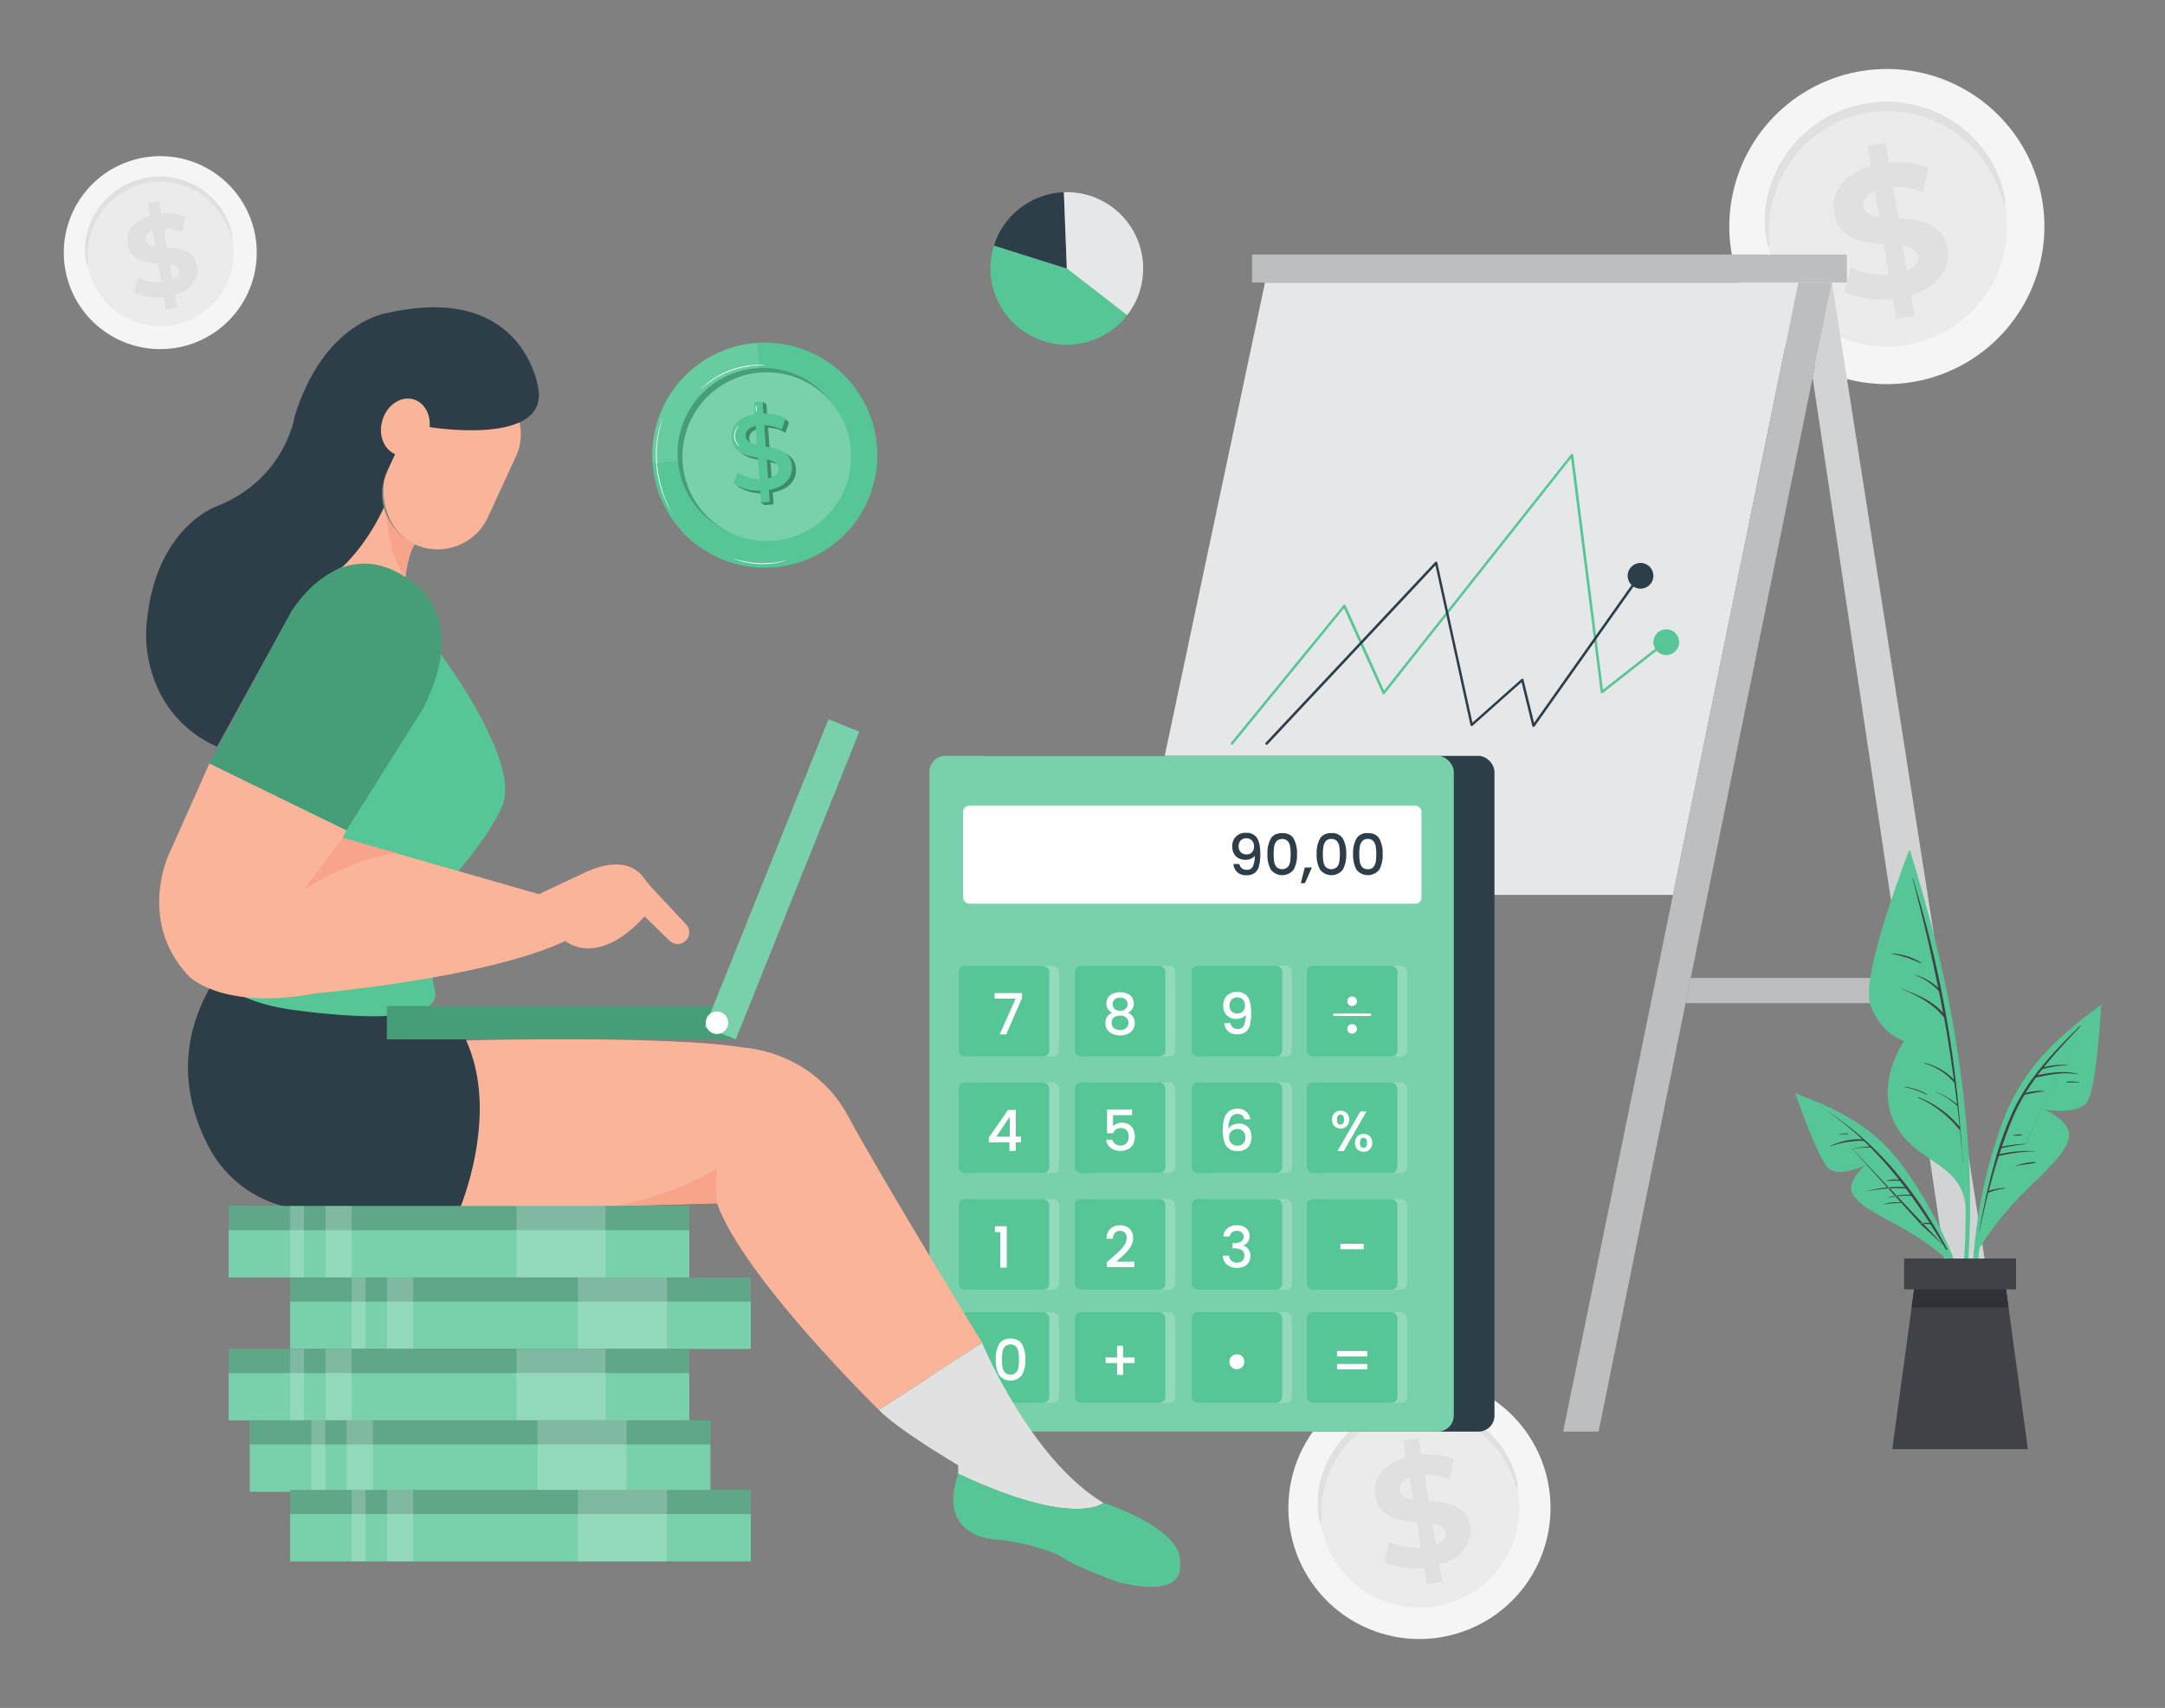 <?xml version="1.0" encoding="UTF-8"?>
<svg xmlns="http://www.w3.org/2000/svg" width="865.76" height="682.89" viewBox="0 0 865.76 682.89">
  <rect x="0" y="0" width="865.76" height="682.89" fill="#808080" stroke="none"/>
  <path d="M350.73,178.81a45,45,0,1,1-48-41.71A45,45,0,0,1,350.73,178.81Z" fill="#56C696"></path>
  <g opacity="0.1">
    <path d="M302.72,137.1a45,45,0,0,0-41.7,48s31.61-.79,38.3-14S302.72,137.1,302.72,137.1Z" fill="#fff"></path>
  </g>
  <path d="M339.21,178.91a34.17,34.17,0,1,1-36.49-31.71,34.17,34.17,0,0,1,36.49,31.71Z" fill="#56C696"></path>
  <g opacity="0.2">
    <path d="M339.21,178.91a34.17,34.17,0,1,1-36.49-31.71,34.17,34.17,0,0,1,36.49,31.71Z"></path>
  </g>
  <path d="M340.27,180.26a33.72,33.72,0,1,1-36-31.32,33.72,33.72,0,0,1,36,31.32Z" fill="#56C696"></path>
  <g opacity="0.2">
    <path d="M340.27,180.26a33.72,33.72,0,1,1-36-31.32,33.72,33.72,0,0,1,36,31.32Z" fill="#fff"></path>
  </g>
  <path d="M307.76,179.61l-.59-8.6h0a17.53,17.53,0,0,1,4.65.87,13.29,13.29,0,0,1,2.23,1.2l.1-.27,1.11-3.2.26-.73-1.65-1.51-.71.39a15.87,15.87,0,0,0-6.36-1.36l-.33-4.74L305,160.57l0,1.2-2,.07.33,4.83c-6.6,1.11-9.49,5.12-9.19,9.46.41,5.91,5.61,7.11,10.42,7.93l.59,8.53a16.29,16.29,0,0,1-8.75-2.66l-1.62,4.5a18.63,18.63,0,0,0,10.74,2.76l.25,3.58-1.66.15,1.74,1,3.5-.26-.34-4.77c6.65-1.15,9.58-5.14,9.28-9.48C317.85,181.57,312.58,180.43,307.76,179.61ZM304.2,179c-2.52-.55-4.41-1.32-4.56-3.41s1.05-3.5,4-4.18Zm4.45,13.35-.53-7.53c2.61.54,4.57,1.32,4.72,3.48.12,1.83-1.1,3.37-4.19,4.05Z" fill="#56C696"></path>
  <g opacity="0.3">
    <path d="M307.76,179.61l-.59-8.6h0a17.53,17.53,0,0,1,4.65.87,13.29,13.29,0,0,1,2.23,1.2l.1-.27,1.11-3.2.26-.73-1.65-1.51-.71.39a15.87,15.87,0,0,0-6.36-1.36l-.33-4.74L305,160.57l0,1.2-2,.07.33,4.83c-6.6,1.11-9.49,5.12-9.19,9.46.41,5.91,5.61,7.11,10.42,7.93l.59,8.53a16.29,16.29,0,0,1-8.75-2.66l-1.62,4.5a18.63,18.63,0,0,0,10.74,2.76l.25,3.58-1.66.15,1.74,1,3.5-.26-.34-4.77c6.65-1.15,9.58-5.14,9.28-9.48C317.85,181.57,312.58,180.43,307.76,179.61ZM304.2,179c-2.52-.55-4.41-1.32-4.56-3.41s1.05-3.5,4-4.18Zm4.45,13.35-.53-7.53c2.61.54,4.57,1.32,4.72,3.48.12,1.83-1.1,3.37-4.19,4.05Z"></path>
  </g>
  <path d="M307.46,195.9l.33,4.78-3.5.24L304,196.2a18.94,18.94,0,0,1-10.7-2.81l1.62-4.5a16.52,16.52,0,0,0,8.76,2.65L303,183c-4.81-.81-10-2-10.41-7.91-.32-4.43,2.58-8.37,9.19-9.48l-.34-4.83,3.5-.24.33,4.74a18.47,18.47,0,0,1,8.84,2l-1.45,4.49a17.71,17.71,0,0,0-7.07-1.82l.62,8.61c4.81.82,10.08,2,10.49,7.88C317,190.78,314.1,194.74,307.46,195.9Zm-4.78-18-.53-7.59c-2.94.68-4.17,2.3-4,4.18s2.05,2.86,4.57,3.41Zm8.62,9.3c-.14-2.09-2.08-2.89-4.69-3.48l.53,7.55c3.07-.69,4.29-2.24,4.16-4.07Z" fill="#56C696"></path>
  <path d="M269.15,205.68a3,3,0,0,1-.24-.33l-.61-1c-.26-.42-.58-1-.91-1.59s-.73-1.36-1.09-2.19c-.17-.42-.37-.84-.57-1.3s-.36-.93-.56-1.46c-.4-1-.72-2.08-1.07-3.22a44.28,44.28,0,0,1-1.7-15.4,33.7,33.7,0,0,1,.36-3.38,14.64,14.64,0,0,1,.23-1.49c.1-.44.18-1,.29-1.4.14-.88.4-1.67.57-2.36a16.47,16.47,0,0,1,.54-1.76c.18-.48.28-.81.38-1.1a1.22,1.22,0,0,1,.16-.37,1.44,1.44,0,0,1-.09.4c-.09.28-.2.66-.33,1.11s-.32,1.07-.47,1.76-.39,1.49-.54,2.37c-.08.45-.17.91-.26,1.39s-.13,1-.22,1.49c-.15,1-.22,2.17-.32,3.36a53.77,53.77,0,0,0,.19,7.72,51.58,51.58,0,0,0,1.5,7.58c.35,1.12.65,2.21,1,3.2.18.5.35,1,.54,1.47l.55,1.29c.34.84.72,1.55,1,2.19s.61,1.19.86,1.63l.55,1A1.22,1.22,0,0,1,269.15,205.68Z" fill="#fff"></path>
  <path d="M295.79,178.49a2.91,2.91,0,0,1-1.06-.91,5.45,5.45,0,0,1-1.19-3.16,5.39,5.39,0,0,1,1-3.23,2.74,2.74,0,0,1,1-1,7.32,7.32,0,0,0-.8,1.12,5.52,5.52,0,0,0,.21,6.13C295.4,178.12,295.83,178.44,295.79,178.49Z" fill="#fff"></path>
  <path d="M302.49,164.89a6,6,0,0,1-.2-2.86c.1,0,.21.61.27,1.39A3,3,0,0,1,302.49,164.89Z" fill="#fff"></path>
  <path d="M305.75,146.1a5.16,5.16,0,0,1-1.11,0l-1.28.05-1.7.06a9.12,9.12,0,0,0-2.05.23c-.73.19-1.47.25-2.32.39a41.7,41.7,0,0,0-5.19,1.5,39.84,39.84,0,0,0-4.91,2.29c-.72.43-1.46.81-2,1.23s-1.19.8-1.69,1.17-1,.73-1.34,1-.74.59-1,.82a4.35,4.35,0,0,1-.85.69c.24-.27.49-.53.76-.78s.57-.55,1-.87.81-.71,1.33-1.09,1.05-.81,1.67-1.21,1.31-.83,2-1.27a35.86,35.86,0,0,1,4.94-2.32,36.55,36.55,0,0,1,5.25-1.49c.84-.15,1.62-.31,2.35-.38s1.48-.15,2.07-.19,1.21,0,1.72-.06l1.28,0Z" fill="#fff"></path>
  <path d="M314.32,224.12a5.13,5.13,0,0,1-.78.27,18.53,18.53,0,0,1-2.2.53,32.71,32.71,0,0,1-7.39.62,33.42,33.42,0,0,1-7.44-1.09c-.91-.27-1.66-.49-2.16-.7a4.18,4.18,0,0,1-.76-.31,3.72,3.72,0,0,1,.8.19c.51.16,1.26.36,2.19.58a37,37,0,0,0,7.33,1,38.07,38.07,0,0,0,7.39-.51c.94-.17,1.69-.32,2.22-.43A2.76,2.76,0,0,1,314.32,224.12Z" fill="#fff"></path>
  <path d="M816.8,81a63,63,0,1,1-71.75-52.7l.11,0A62.86,62.86,0,0,1,816.79,81Z" fill="#f5f5f5"></path>
  <path d="M802,83.28a48,48,0,1,1-54.7-40.15l.12,0A47.93,47.93,0,0,1,802,83.28Z" fill="#ebebeb"></path>
  <path d="M801.74,81.79c-.28,0-.79-2-2.11-5.51A51,51,0,0,0,792,62.56a49.53,49.53,0,0,0-7.59-7.66,47.2,47.2,0,0,0-23.57-10.1,46.57,46.57,0,0,0-7.18-.37,47.69,47.69,0,0,0-7.35.75A50.69,50.69,0,0,0,739.13,47a44.58,44.58,0,0,0-6.57,3,42.3,42.3,0,0,0-5.86,3.67A44.45,44.45,0,0,0,721.65,58a47.9,47.9,0,0,0-7.57,9.73,48.5,48.5,0,0,0-6.67,25.35c0,3.68.26,5.84,0,5.9s-.94-2-1.42-5.82a44.55,44.55,0,0,1,1.23-16.34,48.54,48.54,0,0,1,12-21.25,49.33,49.33,0,0,1,11.61-8.85,48.2,48.2,0,0,1,7.07-3.18,51.77,51.77,0,0,1,7.72-2.08,54.34,54.34,0,0,1,8-.79,48.9,48.9,0,0,1,7.74.46,46.25,46.25,0,0,1,7.34,1.62,45.49,45.49,0,0,1,6.69,2.57A48.27,48.27,0,0,1,794.08,61,44.72,44.72,0,0,1,801,75.86C801.94,79.61,802,81.76,801.74,81.79Z" fill="#e0e0e0"></path>
  <path d="M764.19,118l1.36,8.24-7.35,1.22-1.34-8c-7.35.75-14.69-.37-19.29-2.87l2.56-9.61a30,30,0,0,0,15.15,2.87l-2-12.29c-8.5-.64-18.07-1.84-19.82-12.38-1.29-7.81,3.27-15.43,14.7-18.68l-1.36-8.18,7.35-1.21,1.32,8a33.85,33.85,0,0,1,15.69,2l-2.19,9.66a30.68,30.68,0,0,0-11.89-2l2.08,12.52c8.47.56,17.91,1.84,19.62,12.17C780,107.05,775.53,114.6,764.19,118ZM751.44,86.74l-1.72-10.46c-3.68,1.53-5,3.92-4.54,6.34s2.86,3.49,6.26,4ZM767,102.37c-.42-2.57-2.79-3.67-6.14-4.21l1.69,10.16c3.55-1.54,4.85-3.71,4.45-6.08Z" fill="#e0e0e0"></path>
  <path d="M102.23,95.22A38.58,38.58,0,1,1,58.29,62.87a38.58,38.58,0,0,1,43.94,32.35Z" fill="#f5f5f5"></path>
  <path d="M93.14,96.58A29.4,29.4,0,1,1,59.65,71.93,29.39,29.39,0,0,1,93.14,96.58Z" fill="#ebebeb"></path>
  <path d="M93,95.68A17.07,17.07,0,0,1,91.7,92.3,32,32,0,0,0,87,83.87a31,31,0,0,0-4.67-4.71,29.94,29.94,0,0,0-6.44-4,29.06,29.06,0,0,0-8-2.25,29.39,29.39,0,0,0-8.93.23,31.51,31.51,0,0,0-4.39,1.16,30,30,0,0,0-4,1.84,28.51,28.51,0,0,0-3.68,2.28A29.66,29.66,0,0,0,36.39,93.16,31.46,31.46,0,0,0,35,102.7a16.09,16.09,0,0,1,0,3.67,8.88,8.88,0,0,1-.86-3.58,27.57,27.57,0,0,1,.75-10,31.65,31.65,0,0,1,2.59-6.52,30.82,30.82,0,0,1,8.07-9.45,29.53,29.53,0,0,1,3.86-2.49,27.26,27.26,0,0,1,4.33-2,33.81,33.81,0,0,1,4.74-1.27,31.87,31.87,0,0,1,4.87-.47,29.17,29.17,0,0,1,4.76.27,29.86,29.86,0,0,1,4.48,1,29.14,29.14,0,0,1,4.1,1.58A29.49,29.49,0,0,1,88.18,83a27.44,27.44,0,0,1,4.26,9.19A8.64,8.64,0,0,1,93,95.68Z" fill="#e0e0e0"></path>
  <path d="M69.93,117.83l.85,5.07-4.52.76-.83-4.93A21.6,21.6,0,0,1,53.6,116.9L55.16,111a18.35,18.35,0,0,0,9.3,1.84l-1.25-7.53c-5.22-.39-11-1.14-12.16-7.61-.79-4.77,2-9.46,9-11.46l-.83-5,4.52-.75.81,4.92a20.81,20.81,0,0,1,9.63,1.25l-1.33,5.94a18.59,18.59,0,0,0-7.34-1.22L66.77,99c5.22.35,11,1.1,12,7.48C79.65,111.18,76.88,115.79,69.93,117.83ZM62.11,98.62,61,92.21c-2.29.93-3,2.4-2.77,3.89s1.74,2.22,3.84,2.52Zm9.57,9.61C71.42,106.65,70,106,68,105.64l1,6.24c2.1-.88,2.89-2.2,2.61-3.65Z" fill="#e0e0e0"></path>
  <path d="M619.43,595a52.41,52.41,0,1,1-59.73-43.89h.1A52.37,52.37,0,0,1,619.43,595Z" fill="#f5f5f5"></path>
  <path d="M607.1,596.82a39.93,39.93,0,1,1-45.51-33.44h.07A39.91,39.91,0,0,1,607.1,596.82Z" fill="#ebebeb"></path>
  <path d="M606.9,595.57a23,23,0,0,1-1.83-4.59,42.79,42.79,0,0,0-6.31-11.32,39.9,39.9,0,0,0-15.06-11.74,36.68,36.68,0,0,0-5.22-1.83,38.5,38.5,0,0,0-11.64-1.49,40.43,40.43,0,0,0-6.12.62,39,39,0,0,0-20.54,10.71,39.73,39.73,0,0,0-9.92,16.32,42.41,42.41,0,0,0-1.93,12.85,22.57,22.57,0,0,1,0,4.93,12,12,0,0,1-1.15-4.85,36.9,36.9,0,0,1,1-13.6,39.72,39.72,0,0,1,10-17.69,40.91,40.91,0,0,1,9.66-7.34,38.54,38.54,0,0,1,5.9-2.65,40.16,40.16,0,0,1,31.08,1.49,40.25,40.25,0,0,1,9.18,6,41.26,41.26,0,0,1,6.42,7,37,37,0,0,1,5.84,12.3A12,12,0,0,1,606.9,595.57Z" fill="#e0e0e0"></path>
  <path d="M575.62,625.59l1.14,6.87-6.14,1-1.1-6.67a29.62,29.62,0,0,1-16.08-2.39l2.14-8a25.19,25.19,0,0,0,12.62,2.39l-1.69-10.25C559.42,608,551.44,607,550,598.25c-1.06-6.5,2.72-12.86,12.24-15.56l-1.12-6.7,6.13-1,1.1,6.68a28.12,28.12,0,0,1,13.07,1.68l-1.84,8a25.73,25.73,0,0,0-9.9-1.63l1.72,10.41c7.06.48,14.92,1.51,16.35,10.14C588.79,616.6,585,622.89,575.62,625.59ZM565,599.52l-1.43-8.71c-3.13,1.29-4.12,3.27-3.79,5.29s2.39,3.07,5.22,3.48Zm13,13.08c-.35-2.15-2.32-3-5.11-3.49l1.4,8.45C577.23,616.4,578.32,614.57,578,612.6Z" fill="#e0e0e0"></path>
  <polygon points="719.13 112.97 669.01 357.8 453.98 357.8 505.86 112.97 719.13 112.97" fill="#e6e7e8"></polygon>
  <rect x="387.97" y="302.22" width="209.67" height="270.18" rx="6.43" transform="translate(985.6 874.62) rotate(-180)" fill="#2D3E48"></rect>
  <rect x="371.67" y="302.22" width="209.67" height="270.18" rx="6.43" transform="translate(953.01 874.62) rotate(-180)" fill="#56C696"></rect>
  <g opacity="0.2">
    <rect x="371.67" y="302.22" width="209.67" height="270.18" rx="6.43" transform="translate(953.01 874.62) rotate(-180)" fill="#fff"></rect>
  </g>
  <rect x="385.14" y="322.13" width="183.29" height="39.19" rx="2.41" transform="translate(953.58 683.45) rotate(-180)" fill="#fff"></rect>
  <g opacity="0.2">
    <rect x="480.37" y="386.18" width="36.24" height="36.24" rx="2.41" transform="translate(996.97 808.59) rotate(-180)" fill="#fff"></rect>
  </g>
  <rect x="476.5" y="386.18" width="36.24" height="36.24" rx="2.41" transform="translate(989.24 808.59) rotate(-180)" fill="#56C696"></rect>
  <path d="M496.62,347.19a3.13,3.13,0,0,0,2,.59,2.53,2.53,0,0,0,2.36-1.27,9.09,9.09,0,0,0,.75-4.34,3.42,3.42,0,0,1-1.53,1.19,5.42,5.42,0,0,1-2.15.42,5.93,5.93,0,0,1-2.68-.6,4.55,4.55,0,0,1-1.9-1.79,5.71,5.71,0,0,1-.69-2.9,5.11,5.11,0,0,1,5.5-5.48,4.82,4.82,0,0,1,4.4,2.06q1.31,2.06,1.3,6.31a19.16,19.16,0,0,1-.49,4.79,5.06,5.06,0,0,1-1.69,2.82,5.29,5.29,0,0,1-3.34.95,5.18,5.18,0,0,1-3.75-1.27,4.82,4.82,0,0,1-1.47-3.2h2.38A2.79,2.79,0,0,0,496.62,347.19Zm4.05-6.44a3.18,3.18,0,0,0,.79-2.26,3.4,3.4,0,0,0-.83-2.44,3,3,0,0,0-2.26-.88,2.91,2.91,0,0,0-2.26.9,3.71,3.71,0,0,0,0,4.64,3.17,3.17,0,0,0,2.45.89A2.74,2.74,0,0,0,500.67,340.75Z" fill="#2D3E48"></path>
  <path d="M508.17,335.32c.89-1.48,2.41-2.22,4.58-2.22s3.69.74,4.58,2.22a12,12,0,0,1,1.33,6.15,12.14,12.14,0,0,1-1.33,6.21,5.8,5.8,0,0,1-9.16,0,12.24,12.24,0,0,1-1.33-6.21A12.05,12.05,0,0,1,508.17,335.32Zm7.71,3a4.2,4.2,0,0,0-1-2.08,3.32,3.32,0,0,0-4.32,0,4.27,4.27,0,0,0-1,2.08,17.2,17.2,0,0,0-.24,3.12,18,18,0,0,0,.23,3.2,4,4,0,0,0,1,2.09,3.34,3.34,0,0,0,4.34,0,4,4,0,0,0,1-2.09,19.16,19.16,0,0,0,.22-3.2A17.3,17.3,0,0,0,515.88,338.35Z" fill="#2D3E48"></path>
  <path d="M524.59,346.85l-2.75,6.27h-1.68l1.61-6.27Z" fill="#2D3E48"></path>
  <path d="M527.85,335.32c.89-1.48,2.41-2.22,4.58-2.22a4.91,4.91,0,0,1,4.58,2.22,12.05,12.05,0,0,1,1.33,6.15,12.24,12.24,0,0,1-1.33,6.21,5.8,5.8,0,0,1-9.16,0,12.14,12.14,0,0,1-1.33-6.21A12,12,0,0,1,527.85,335.32Zm7.7,3a4.27,4.27,0,0,0-1-2.08,2.8,2.8,0,0,0-2.16-.8,2.77,2.77,0,0,0-2.16.8,4.28,4.28,0,0,0-1,2.08,18.27,18.27,0,0,0-.23,3.12,19.16,19.16,0,0,0,.22,3.2,4,4,0,0,0,1,2.09,3.34,3.34,0,0,0,4.34,0,4,4,0,0,0,1-2.09,18,18,0,0,0,.23-3.2A17.2,17.2,0,0,0,535.55,338.35Z" fill="#2D3E48"></path>
  <path d="M542.41,335.32A4.91,4.91,0,0,1,547,333.1c2.17,0,3.69.74,4.58,2.22a12,12,0,0,1,1.33,6.15,12.14,12.14,0,0,1-1.33,6.21,5.8,5.8,0,0,1-9.16,0,12.24,12.24,0,0,1-1.33-6.21A12.05,12.05,0,0,1,542.41,335.32Zm7.71,3a4.2,4.2,0,0,0-1-2.08,2.77,2.77,0,0,0-2.16-.8,2.8,2.8,0,0,0-2.16.8,4.27,4.27,0,0,0-1,2.08,17.2,17.2,0,0,0-.24,3.12,19,19,0,0,0,.23,3.2,4,4,0,0,0,1,2.09,2.84,2.84,0,0,0,2.17.8,2.81,2.81,0,0,0,2.17-.8,4,4,0,0,0,1-2.09,19,19,0,0,0,.23-3.2A17.2,17.2,0,0,0,550.12,338.35Z" fill="#2D3E48"></path>
  <g opacity="0.2">
    <rect x="526.44" y="386.18" width="36.24" height="36.24" rx="2.41" transform="translate(1089.12 808.59) rotate(-180)" fill="#fff"></rect>
  </g>
  <rect x="522.58" y="386.18" width="36.24" height="36.24" rx="2.41" transform="translate(1081.39 808.59) rotate(-180)" fill="#56C696"></rect>
  <g opacity="0.2">
    <rect x="433.66" y="386.18" width="36.24" height="36.24" rx="2.41" transform="translate(903.56 808.59) rotate(-180)" fill="#fff"></rect>
  </g>
  <rect x="429.8" y="386.18" width="36.24" height="36.24" rx="2.41" transform="translate(895.83 808.59) rotate(-180)" fill="#56C696"></rect>
  <path d="M493,410.81a3.16,3.16,0,0,0,2,.59,2.54,2.54,0,0,0,2.36-1.27,9.09,9.09,0,0,0,.75-4.34,3.41,3.41,0,0,1-1.54,1.2,5.38,5.38,0,0,1-2.14.42,5.78,5.78,0,0,1-2.68-.61,4.43,4.43,0,0,1-1.9-1.79,5.71,5.71,0,0,1-.69-2.9,5.49,5.49,0,0,1,1.46-4,5.41,5.41,0,0,1,4-1.48,4.8,4.8,0,0,1,4.4,2.05c.87,1.37,1.31,3.48,1.31,6.31a19.16,19.16,0,0,1-.49,4.79,5.18,5.18,0,0,1-1.69,2.82,5.25,5.25,0,0,1-3.34.95,5.18,5.18,0,0,1-3.75-1.27,4.85,4.85,0,0,1-1.48-3.2H492A2.83,2.83,0,0,0,493,410.81Zm4.06-6.44a3.22,3.22,0,0,0,.78-2.26,3.41,3.41,0,0,0-.82-2.44,3,3,0,0,0-2.27-.88,2.94,2.94,0,0,0-2.26.9,3.34,3.34,0,0,0-.83,2.35,3.29,3.29,0,0,0,.81,2.29,3.11,3.11,0,0,0,2.44.89A2.77,2.77,0,0,0,497,404.37Z" fill="#fff"></path>
  <g opacity="0.2">
    <rect x="387.21" y="386.18" width="36.24" height="36.24" rx="2.41" transform="translate(810.66 808.59) rotate(-180)" fill="#fff"></rect>
  </g>
  <rect x="383.34" y="386.18" width="36.24" height="36.24" rx="2.41" transform="translate(802.92 808.59) rotate(-180)" fill="#56C696"></rect>
  <g opacity="0.2">
    <rect x="480.37" y="432.8" width="36.24" height="36.24" rx="2.41" transform="translate(996.97 901.84) rotate(-180)" fill="#fff"></rect>
  </g>
  <rect x="476.5" y="432.8" width="36.24" height="36.24" rx="2.41" transform="translate(989.24 901.84) rotate(-180)" fill="#56C696"></rect>
  <g opacity="0.2">
    <rect x="526.44" y="432.8" width="36.24" height="36.24" rx="2.41" transform="translate(1089.12 901.84) rotate(-180)" fill="#fff"></rect>
  </g>
  <rect x="522.58" y="432.8" width="36.24" height="36.24" rx="2.41" transform="translate(1081.39 901.84) rotate(-180)" fill="#56C696"></rect>
  <g opacity="0.2">
    <rect x="433.66" y="432.8" width="36.24" height="36.24" rx="2.41" transform="translate(903.56 901.84) rotate(-180)" fill="#fff"></rect>
  </g>
  <rect x="429.8" y="432.8" width="36.24" height="36.24" rx="2.41" transform="translate(895.83 901.84) rotate(-180)" fill="#56C696"></rect>
  <path d="M496.69,445.92a2.88,2.88,0,0,0-1.84-.52,3,3,0,0,0-2.68,1.37,9,9,0,0,0-.93,4.56,3.94,3.94,0,0,1,1.72-1.55,5.67,5.67,0,0,1,2.46-.54,5.34,5.34,0,0,1,2.65.65,4.49,4.49,0,0,1,1.79,1.87,6.82,6.82,0,0,1,0,5.77,4.57,4.57,0,0,1-1.85,2,5.73,5.73,0,0,1-2.95.71,5.82,5.82,0,0,1-3.67-1,5.45,5.45,0,0,1-1.87-2.92,17.8,17.8,0,0,1-.53-4.7q0-8.32,5.86-8.32a5,5,0,0,1,3.58,1.23,4.91,4.91,0,0,1,1.54,3H497.6A2.75,2.75,0,0,0,496.69,445.92Zm-4.19,6.33a3,3,0,0,0-1,2.4,3.39,3.39,0,0,0,.9,2.48,3.32,3.32,0,0,0,2.51.93,2.94,2.94,0,0,0,2.26-.89,3.33,3.33,0,0,0,.83-2.36,3.6,3.6,0,0,0-.81-2.47,3,3,0,0,0-2.37-.92A3.48,3.48,0,0,0,492.5,452.25Z" fill="#fff"></path>
  <g opacity="0.2">
    <rect x="387.21" y="432.8" width="36.24" height="36.24" rx="2.41" transform="translate(810.66 901.84) rotate(-180)" fill="#fff"></rect>
  </g>
  <rect x="383.34" y="432.8" width="36.24" height="36.24" rx="2.41" transform="translate(802.92 901.84) rotate(-180)" fill="#56C696"></rect>
  <path d="M533.6,445.05a3.73,3.73,0,0,1,5,0,4,4,0,0,1,0,5.21,3.7,3.7,0,0,1-5,0,4,4,0,0,1,0-5.21Zm1,2.6c0,1.33.48,2,1.43,2a1.24,1.24,0,0,0,1.06-.49,2.48,2.48,0,0,0,.38-1.51q0-2-1.44-2C535.13,445.67,534.65,446.33,534.65,447.65Zm11.84-3.25-9.07,15.81h-2.54L544,444.4Zm-3.65,9.94a3.74,3.74,0,0,1,5,0,4,4,0,0,1,0,5.21,3.68,3.68,0,0,1-5,0,4,4,0,0,1,0-5.21Zm1,2.6c0,1.32.47,2,1.43,2s1.43-.66,1.43-2-.48-2-1.43-2S543.88,455.62,543.88,456.94Z" fill="#fff"></path>
  <g opacity="0.2">
    <rect x="480.37" y="479.43" width="36.24" height="36.24" rx="2.41" transform="translate(996.97 995.1) rotate(-180)" fill="#fff"></rect>
  </g>
  <rect x="476.5" y="479.43" width="36.24" height="36.24" rx="2.41" transform="translate(989.24 995.1) rotate(-180)" fill="#56C696"></rect>
  <g opacity="0.2">
    <rect x="526.44" y="479.43" width="36.24" height="36.24" rx="2.41" transform="translate(1089.12 995.1) rotate(-180)" fill="#fff"></rect>
  </g>
  <rect x="522.58" y="479.43" width="36.24" height="36.24" rx="2.41" transform="translate(1081.39 995.1) rotate(-180)" fill="#56C696"></rect>
  <g opacity="0.2">
    <rect x="433.66" y="479.43" width="36.24" height="36.24" rx="2.41" transform="translate(903.56 995.1) rotate(-180)" fill="#fff"></rect>
  </g>
  <rect x="429.8" y="479.43" width="36.24" height="36.24" rx="2.41" transform="translate(895.83 995.1) rotate(-180)" fill="#56C696"></rect>
  <path d="M490.82,491.07a6,6,0,0,1,3.8-1.18,6.16,6.16,0,0,1,2.75.57,4.07,4.07,0,0,1,1.75,1.54,4.25,4.25,0,0,1,.59,2.21,3.91,3.91,0,0,1-.75,2.41,3.72,3.72,0,0,1-1.79,1.34v.09a3.81,3.81,0,0,1,2.09,1.49,4.73,4.73,0,0,1,.75,2.76,4.59,4.59,0,0,1-.62,2.38,4.13,4.13,0,0,1-1.82,1.65,6.38,6.38,0,0,1-2.88.6,6.24,6.24,0,0,1-4-1.26,4.67,4.67,0,0,1-1.7-3.62h2.5a2.78,2.78,0,0,0,.94,2,3.23,3.23,0,0,0,2.27.76,2.85,2.85,0,0,0,2.13-.76,2.66,2.66,0,0,0,.75-2,2.49,2.49,0,0,0-1-2.26,5.66,5.66,0,0,0-3.1-.67h-.59V497h.61a5.55,5.55,0,0,0,2.81-.61,2.05,2.05,0,0,0,1-1.87,2.24,2.24,0,0,0-.71-1.73,2.82,2.82,0,0,0-2-.65,2.78,2.78,0,0,0-2,.65,2.59,2.59,0,0,0-.84,1.6h-2.52A4.34,4.34,0,0,1,490.82,491.07Z" fill="#fff"></path>
  <g opacity="0.2">
    <rect x="387.21" y="479.43" width="36.24" height="36.24" rx="2.41" transform="translate(810.66 995.1) rotate(-180)" fill="#fff"></rect>
  </g>
  <rect x="383.34" y="479.43" width="36.24" height="36.24" rx="2.41" transform="translate(802.92 995.1) rotate(-180)" fill="#56C696"></rect>
  <path d="M545.36,497.3v2.18H536V497.3Z" fill="#fff"></path>
  <g opacity="0.2">
    <rect x="480.37" y="524.65" width="36.24" height="36.24" rx="2.41" transform="translate(996.97 1085.54) rotate(-180)" fill="#fff"></rect>
  </g>
  <rect x="476.5" y="524.65" width="36.24" height="36.24" rx="2.41" transform="translate(989.24 1085.54) rotate(-180)" fill="#56C696"></rect>
  <path d="M494.64,547.45a2.93,2.93,0,0,1-2.14-.85,2.86,2.86,0,0,1-.86-2.1,2.94,2.94,0,0,1,3-3,2.94,2.94,0,0,1,2.95,3,2.93,2.93,0,0,1-.39,1.49,3,3,0,0,1-1.07,1.06A2.82,2.82,0,0,1,494.64,547.45Z" fill="#fff"></path>
  <g opacity="0.2">
    <rect x="526.44" y="524.65" width="36.24" height="36.24" rx="2.41" transform="translate(1089.12 1085.54) rotate(-180)" fill="#fff"></rect>
  </g>
  <rect x="522.58" y="524.65" width="36.24" height="36.24" rx="2.41" transform="translate(1081.39 1085.54) rotate(-180)" fill="#56C696"></rect>
  <g opacity="0.2">
    <rect x="433.66" y="524.65" width="36.24" height="36.24" rx="2.41" transform="translate(903.56 1085.54) rotate(-180)" fill="#fff"></rect>
  </g>
  <rect x="429.8" y="524.65" width="36.24" height="36.24" rx="2.41" transform="translate(895.83 1085.54) rotate(-180)" fill="#56C696"></rect>
  <path d="M442.12,542.77h4.59v-4.7h2.41v4.7h4.59V545h-4.59v4.71h-2.41V545h-4.59Z" fill="#fff"></path>
  <g opacity="0.2">
    <rect x="387.21" y="524.65" width="36.24" height="36.24" rx="2.41" transform="translate(810.66 1085.54) rotate(-180)" fill="#fff"></rect>
  </g>
  <rect x="383.34" y="524.65" width="36.24" height="36.24" rx="2.41" transform="translate(802.92 1085.54) rotate(-180)" fill="#56C696"></rect>
  <path d="M546.74,540.18v2.18H534.65v-2.18Zm0,5.16v2.18H534.65v-2.18Z" fill="#fff"></path>
  <rect x="500.69" y="101.77" width="237.85" height="11.2" fill="#bcbec0"></rect>
  <polygon points="719.13 112.97 625.08 572.4 639.26 572.4 732.56 112.97 719.13 112.97" fill="#bcbec0"></polygon>
  <polygon points="732.56 112.97 804.97 575.74 788.54 575.74 724.84 150.98 732.56 112.97" fill="#d1d3d4"></polygon>
  <polygon points="676.1 390.99 769.14 390.99 769.14 401.08 674.05 401.08 676.1 390.99" fill="#bcbec0"></polygon>
  <path d="M492.64,297.81a.56.56,0,0,1-.32-.11.52.52,0,0,1-.07-.71l45-55.05a.5.5,0,0,1,.84.11l15.39,34.08,74.77-94.48a.49.49,0,0,1,.53-.17.49.49,0,0,1,.36.41L641,275.77l23.65-18.55a.5.5,0,0,1,.62.78l-24.35,19.1a.46.46,0,0,1-.49.07.48.48,0,0,1-.31-.4L628.24,183.2l-74.53,94.2a.5.5,0,0,1-.46.18.49.49,0,0,1-.39-.29l-15.4-34.09L493,297.63A.5.5,0,0,1,492.64,297.81Z" fill="#56C696"></path>
  <circle cx="666.32" cy="256.77" r="5.15" fill="#56C696"></circle>
  <circle cx="656.03" cy="230.23" r="5.15" fill="#2D3E48"></circle>
  <path d="M506.5,297.81a.51.51,0,0,1-.37-.84l67.79-72.28a.49.49,0,0,1,.5-.14.47.47,0,0,1,.35.37l14.05,64,19.59-17.41a.5.5,0,0,1,.48-.11.51.51,0,0,1,.34.36L613.46,289l40.19-56.78a.5.5,0,0,1,.7-.12.51.51,0,0,1,.12.7l-40.83,57.67a.47.47,0,0,1-.5.2.49.49,0,0,1-.39-.37l-4.3-17.54-19.6,17.42a.49.49,0,0,1-.82-.26l-14-63.87-67.14,71.59A.46.46,0,0,1,506.5,297.81Z" fill="#2D3E48"></path>
  <path d="M450.75,126h0a30.54,30.54,0,0,1-53.27-27.87l29.13,9.19Z" fill="#56C696"></path>
  <path d="M426.61,107.37l-29.13-9.19a30.52,30.52,0,0,1,27.95-21.31Z" fill="#2D3E48"></path>
  <path d="M457.14,107.37A30.24,30.24,0,0,1,450.75,126l-24.14-18.67-1.18-30.5c.39,0,.79,0,1.18,0A30.53,30.53,0,0,1,457.14,107.37Z" fill="#e6e7e8"></path>
  <path d="M547.79,406.24H533.6a.51.51,0,0,1-.5-.5.5.5,0,0,1,.5-.5h14.19a.5.5,0,0,1,.5.5A.5.5,0,0,1,547.79,406.24Z" fill="#fff"></path>
  <circle cx="540.7" cy="411.37" r="1.93" fill="#fff"></circle>
  <circle cx="540.7" cy="400.33" r="1.93" fill="#fff"></circle>
  <path d="M169.64,403.31l11.12,3s23.21,26.49,2.91,77.54H125.36a47.23,47.23,0,0,1-41.75-25.06c-8.51-16.07-13.75-38.56.15-63.56l56.49-27.62Z" fill="#2D3E48"></path>
  <path d="M165.74,217.63s-2.21,2.69-3.64,13.11l-26.44,11,1.18-15s9.22-8.13,16.67-23.9C153.51,202.81,155.54,213.15,165.74,217.63Z" fill="#f9b499"></path>
  <path d="M165.74,217.63a31.44,31.44,0,0,0-3.64,13.11s-6.35-7.14-7.52-24.69C154.58,206.05,158.16,214.32,165.74,217.63Z" fill="#f7a48b"></path>
  <rect x="158.62" y="149.1" width="44.27" height="71.81" rx="22.14" transform="translate(267.6 428.65) rotate(-155.28)" fill="#f9b499"></rect>
  <path d="M171.8,170.77s47.68,7.86,43.42-15.57c0,0-5.48-42.3-59.95-30.13,0,0-25.56,3.05-37.43,41.39,0,0-3.65,24.95-31,35.9,0,0-24,8-28,45.08A51.74,51.74,0,0,0,65,279,46,46,0,0,0,86.8,298.52l29.83-54.16s11.83-14.61,20.21-17.65c0,0,9.73-8.54,16.67-23.9,0,0-2.35-6.44,1.38-14.55l6.69-14.54Z" fill="#2D3E48"></path>
  <ellipse cx="162.1" cy="170.77" rx="11.56" ry="9.59" transform="translate(-47.96 277.14) rotate(-73.35)" fill="#f9b499"></ellipse>
  <path d="M176.29,261.55s32.9,44,24.29,61.19c0,0-3.23,8.72-15.77,23.69a42.23,42.23,0,0,0-8,14.72c-2.21,7.21-4.52,17.76-3.82,28.89a45,45,0,0,0,1.06,6.62c.83,3.88-1.56,14.36-55.84,7.26,0,0-19.68-2.15-26.76-9.53L124,284Z" fill="#56C696"></path>
  <path d="M83.76,305.22,67.44,341.8s-12.58,26.76,8.16,48.59c0,0,13.36,13.84,50.88,6.76,0,0,67.34-5.84,99.63-20.91,0,0,12.6,11.07,31.67-9.84l9.92,9.69a4.67,4.67,0,0,0,6.56,0h0a4.68,4.68,0,0,0,.11-6.5l-13-13.88a67.83,67.83,0,0,1-4.34-5.22c-2.26-3-8.54-8.12-22.61-1.89l-18.92,8.92L137,335l1.58-3Z" fill="#f9b499"></path>
  <path d="M137,335l-15.4,20.6s21.27-13.57,37.39-14.32Z" fill="#f7a48b"></path>
  <path d="M186.45,416s80.66-2.2,111.32,2.91c0,0,27.26,1.27,41.32,27.25s53.66,90.72,53.66,90.72l-41.31,26.84s-54.09-52.82-64.74-82.63l-103,2.74S200.05,445.51,186.45,416Z" fill="#f9b499"></path>
  <path d="M286.7,481.13a66.18,66.18,0,0,1,0-14.06s-14.49,10.27-40.89,15.15Z" fill="#f7a48b"></path>
  <path d="M351.44,563.76c8.33,8.42,31.73,22.09,31.73,22.09v3.39c46.4,21.88,58.1,11.7,58.1,11.7-29.43-17.72-48.52-64-48.52-64Z" fill="#e1e1e2"></path>
  <path d="M399.77,615.66a87.82,87.82,0,0,1,23.39,6c6.79,4.91,24.15,10.94,24.15,10.94,27.15,6.79,24.51-6.79,24.51-6.79,2.64-14.34-30.55-24.9-30.55-24.9s-11.7,10.18-58.1-11.7C374.11,616,399.77,615.66,399.77,615.66Z" fill="#56C696"></path>
  <rect x="154.73" y="402.29" width="139.51" height="13.28" transform="translate(448.97 817.85) rotate(-180)" fill="#56C696"></rect>
  <g opacity="0.2">
    <rect x="154.73" y="402.29" width="139.51" height="13.28" transform="translate(448.97 817.85) rotate(-180)"></rect>
  </g>
  <rect x="246.5" y="344.95" width="132.55" height="13.28" transform="translate(755.59 192.34) rotate(111.88)" fill="#56C696"></rect>
  <g opacity="0.2">
    <rect x="246.5" y="344.95" width="132.55" height="13.28" transform="translate(755.59 192.34) rotate(111.88)" fill="#fff"></rect>
  </g>
  <circle cx="286.7" cy="408.93" r="4.5" fill="#fff"></circle>
  <rect x="91.42" y="482.22" width="184.21" height="28.56" transform="translate(367.05 992.99) rotate(-180)" fill="#56C696"></rect>
  <g opacity="0.2">
    <rect x="91.42" y="482.22" width="184.21" height="28.56" transform="translate(367.05 992.99) rotate(-180)" fill="#fff"></rect>
  </g>
  <g opacity="0.2">
    <rect x="91.42" y="482.22" width="184.21" height="9.65" transform="translate(367.05 974.08) rotate(-180)"></rect>
  </g>
  <g opacity="0.2">
    <rect x="206.51" y="482.22" width="35.61" height="28.56" transform="translate(448.64 992.99) rotate(-180)" fill="#fff"></rect>
  </g>
  <g opacity="0.2">
    <rect x="130.17" y="482.22" width="10.45" height="28.56" transform="translate(270.79 992.99) rotate(-180)" fill="#fff"></rect>
  </g>
  <g opacity="0.2">
    <rect x="116.02" y="482.22" width="5.53" height="28.56" transform="translate(237.58 992.99) rotate(-180)" fill="#fff"></rect>
  </g>
  <rect x="116.02" y="510.78" width="184.21" height="28.56" transform="translate(416.25 1050.12) rotate(-180)" fill="#56C696"></rect>
  <g opacity="0.2">
    <rect x="116.02" y="510.78" width="184.21" height="28.56" transform="translate(416.25 1050.12) rotate(-180)" fill="#fff"></rect>
  </g>
  <g opacity="0.2">
    <rect x="116.02" y="510.78" width="184.21" height="9.65" transform="translate(416.25 1031.2) rotate(-180)"></rect>
  </g>
  <g opacity="0.2">
    <rect x="231.11" y="510.78" width="35.61" height="28.56" transform="translate(497.84 1050.12) rotate(-180)" fill="#fff"></rect>
  </g>
  <g opacity="0.2">
    <rect x="154.77" y="510.78" width="10.45" height="28.56" transform="translate(319.99 1050.12) rotate(-180)" fill="#fff"></rect>
  </g>
  <g opacity="0.2">
    <rect x="140.62" y="510.78" width="5.53" height="28.56" transform="translate(286.78 1050.12) rotate(-180)" fill="#fff"></rect>
  </g>
  <rect x="91.42" y="539.34" width="184.21" height="28.56" transform="translate(367.05 1107.24) rotate(-180)" fill="#56C696"></rect>
  <g opacity="0.2">
    <rect x="91.42" y="539.34" width="184.21" height="28.56" transform="translate(367.05 1107.24) rotate(-180)" fill="#fff"></rect>
  </g>
  <g opacity="0.2">
    <rect x="91.42" y="539.34" width="184.21" height="9.65" transform="translate(367.05 1088.32) rotate(-180)"></rect>
  </g>
  <g opacity="0.2">
    <rect x="206.51" y="539.34" width="35.61" height="28.56" transform="translate(448.64 1107.24) rotate(-180)" fill="#fff"></rect>
  </g>
  <g opacity="0.2">
    <rect x="130.17" y="539.34" width="10.45" height="28.56" transform="translate(270.79 1107.24) rotate(-180)" fill="#fff"></rect>
  </g>
  <g opacity="0.2">
    <rect x="116.02" y="539.34" width="5.53" height="28.56" transform="translate(237.58 1107.24) rotate(-180)" fill="#fff"></rect>
  </g>
  <rect x="99.89" y="567.9" width="184.21" height="28.56" transform="translate(383.99 1164.37) rotate(-180)" fill="#56C696"></rect>
  <g opacity="0.2">
    <rect x="99.89" y="567.9" width="184.21" height="28.56" transform="translate(383.99 1164.37) rotate(-180)" fill="#fff"></rect>
  </g>
  <g opacity="0.2">
    <rect x="99.89" y="567.9" width="184.21" height="9.65" transform="translate(383.99 1145.45) rotate(-180)"></rect>
  </g>
  <g opacity="0.2">
    <rect x="214.98" y="567.9" width="35.61" height="28.56" transform="translate(465.57 1164.37) rotate(-180)" fill="#fff"></rect>
  </g>
  <g opacity="0.2">
    <rect x="138.64" y="567.9" width="10.45" height="28.56" transform="translate(287.72 1164.37) rotate(-180)" fill="#fff"></rect>
  </g>
  <g opacity="0.2">
    <rect x="124.49" y="567.9" width="5.53" height="28.56" transform="translate(254.52 1164.37) rotate(-180)" fill="#fff"></rect>
  </g>
  <rect x="116.02" y="595.73" width="184.21" height="28.56" transform="translate(416.25 1220.01) rotate(-180)" fill="#56C696"></rect>
  <g opacity="0.2">
    <rect x="116.02" y="595.73" width="184.21" height="28.56" transform="translate(416.25 1220.01) rotate(-180)" fill="#fff"></rect>
  </g>
  <g opacity="0.2">
    <rect x="116.02" y="595.73" width="184.21" height="9.65" transform="translate(416.25 1201.1) rotate(-180)"></rect>
  </g>
  <g opacity="0.2">
    <rect x="231.11" y="595.73" width="35.61" height="28.56" transform="translate(497.84 1220.01) rotate(-180)" fill="#fff"></rect>
  </g>
  <g opacity="0.2">
    <rect x="154.77" y="595.73" width="10.45" height="28.56" transform="translate(319.99 1220.01) rotate(-180)" fill="#fff"></rect>
  </g>
  <g opacity="0.2">
    <rect x="140.62" y="595.73" width="5.53" height="28.56" transform="translate(286.78 1220.01) rotate(-180)" fill="#fff"></rect>
  </g>
  <path d="M138.54,332,83.76,305.22l32.87-60.86s19.78-33.48,48.38-11.57c0,0,23.13,14,4,50.82Z" fill="#56C696"></path>
  <g opacity="0.2">
    <path d="M138.54,332,83.76,305.22l32.87-60.86s19.78-33.48,48.38-11.57c0,0,23.13,14,4,50.82Z"></path>
  </g>
  <path d="M408.7,399l-6.32,14.57h-2.61l6.39-14.3h-8.41v-2.2H408.7Z" fill="#fff"></path>
  <path d="M395.44,456.76v-1.95l7.63-11h3.14v10.66h2.11v2.25h-2.11v3.45h-2.55v-3.45Zm8.34-10.27-5.36,8h5.36Z" fill="#fff"></path>
  <path d="M397.86,492.64v-2.36h4.73v16.56H400v-14.2Z" fill="#fff"></path>
  <path d="M399.53,537.42c.89-1.48,2.41-2.21,4.58-2.21s3.69.73,4.58,2.21a12,12,0,0,1,1.33,6.15,12.14,12.14,0,0,1-1.33,6.21,5.8,5.8,0,0,1-9.16,0,12.24,12.24,0,0,1-1.33-6.21A12.05,12.05,0,0,1,399.53,537.42Zm7.71,3a4.28,4.28,0,0,0-1-2.08,3.32,3.32,0,0,0-4.32,0,4.27,4.27,0,0,0-1,2.08,17.2,17.2,0,0,0-.24,3.12,18,18,0,0,0,.23,3.2,4,4,0,0,0,1,2.09,3.34,3.34,0,0,0,4.34,0,4.11,4.11,0,0,0,1-2.09,19.16,19.16,0,0,0,.22-3.2A18.27,18.27,0,0,0,407.24,540.45Z" fill="#fff"></path>
  <path d="M442.46,401.2a4.14,4.14,0,0,1,2.46-3.87,7.75,7.75,0,0,1,6,0,4.17,4.17,0,0,1,1.85,1.62,4.28,4.28,0,0,1,.62,2.25,3.93,3.93,0,0,1-.65,2.24,4.26,4.26,0,0,1-1.71,1.49,4.2,4.2,0,0,1,2,1.56,4.32,4.32,0,0,1,.75,2.53,4.62,4.62,0,0,1-.75,2.61,4.87,4.87,0,0,1-2.09,1.75,7.76,7.76,0,0,1-6.08,0,4.9,4.9,0,0,1-2.08-1.75,4.62,4.62,0,0,1-.75-2.61,4.34,4.34,0,0,1,.75-2.55,4.26,4.26,0,0,1,2-1.54A3.92,3.92,0,0,1,442.46,401.2Zm3,5.6a2.55,2.55,0,0,0-.94,2.13,2.67,2.67,0,0,0,.91,2.1,3.57,3.57,0,0,0,2.47.81,3.52,3.52,0,0,0,2.45-.82,2.7,2.7,0,0,0,.9-2.09,2.57,2.57,0,0,0-.93-2.12,3.7,3.7,0,0,0-2.42-.74A3.87,3.87,0,0,0,445.47,406.8Zm4.63-7.23a3.23,3.23,0,0,0-2.19-.69,3.17,3.17,0,0,0-2.15.69,2.45,2.45,0,0,0-.8,2,2.36,2.36,0,0,0,.83,1.86,3.16,3.16,0,0,0,2.12.71,3.12,3.12,0,0,0,2.14-.73,2.34,2.34,0,0,0,.84-1.86A2.41,2.41,0,0,0,450.1,399.57Z" fill="#fff"></path>
  <path d="M452.7,445.88h-7.61v4.52a3.5,3.5,0,0,1,1.42-1.07,4.75,4.75,0,0,1,2-.43,5.35,5.35,0,0,1,3.1.82,4.57,4.57,0,0,1,1.7,2.06,7,7,0,0,1,.51,2.64,6.67,6.67,0,0,1-.64,3,4.85,4.85,0,0,1-1.94,2,7,7,0,0,1-7.12-.47,4.93,4.93,0,0,1-1.79-3.25h2.52a2.85,2.85,0,0,0,1.11,1.69,3.59,3.59,0,0,0,2.16.63,3,3,0,0,0,2.42-1,3.94,3.94,0,0,0,.81-2.59,3.56,3.56,0,0,0-.82-2.51,3.13,3.13,0,0,0-2.41-.88,3.07,3.07,0,0,0-1.87.56,3.11,3.11,0,0,0-1.11,1.51H442.7V443.6h10Z" fill="#fff"></path>
  <path d="M444.15,503.32q2.19-1.89,3.45-3.1a13.94,13.94,0,0,0,2.1-2.54,4.83,4.83,0,0,0,.84-2.63,3.25,3.25,0,0,0-.65-2.14,2.52,2.52,0,0,0-2-.77,2.59,2.59,0,0,0-2.08.85,3.63,3.63,0,0,0-.79,2.29h-2.5a5,5,0,0,1,5.34-5.34,5.3,5.3,0,0,1,3.88,1.36,4.86,4.86,0,0,1,1.4,3.64,6.44,6.44,0,0,1-.83,3.14,12.51,12.51,0,0,1-2,2.71c-.76.79-1.74,1.71-2.92,2.76l-1,.91h7.2v2.15h-11v-1.88Z" fill="#fff"></path>
  <path d="M787.53,495.36a351.46,351.46,0,0,0-.51-37.29,474.27,474.27,0,0,0-11.68-76c-3.26-14.06-7.27-27.89-11.45-41.69-.13-.42-.78-.3-.67.13C776.14,389.22,786.75,439.45,786,490c-.2,14.23-1.83,28.07-3.18,42.14,0,.38.58.53.66.14C786.17,520.34,787,507.72,787.53,495.36Z" fill="#56C696"></path>
  <path d="M763.22,340.61S743.63,390.31,748,402s13.43,14.23,13.43,14.23-12,17.07-3.61,33.15,27,15.29,28.21,33.47C786,482.79,787.08,406.73,763.22,340.61Z" fill="#56C696"></path>
  <path d="M783.92,451.39a.42.42,0,0,0,0-.27,456,456,0,0,0-19-100c0-.09-.19,0-.16,0q5.81,21.8,10.29,43.84a21.71,21.71,0,0,0-9.35-5.21c-.07,0-.1.08,0,.1a24.55,24.55,0,0,1,9.64,6.45c.59,2.84,1.14,5.69,1.67,8.65-4.37-4.9-10.44-7.31-16.52-9.62-.08,0-.13.1,0,.13,6.33,2.57,12.62,5.89,16.92,11.38q2.24,12.38,3.92,24.82A23.64,23.64,0,0,0,769.66,425c-.12,0-.21.17-.07.21a24.72,24.72,0,0,1,11.84,7.58h.08c.39,2.92.76,5.85,1.1,8.77a30.22,30.22,0,0,0-8.18-4.94c-.07,0-.11.1,0,.13a27.78,27.78,0,0,1,8.19,5.43.13.13,0,0,0,.12,0c.31,2.85.64,5.58.92,8.37a39.87,39.87,0,0,0-16.6-11.87.1.1,0,0,0-.13.07.1.1,0,0,0,.06.13,43.43,43.43,0,0,1,16.36,12.61.4.4,0,0,0,.41.13q.65,6.39,1.13,12.8s.1.07.1,0C784.57,460.17,784.35,455.77,783.92,451.39Z" fill="#3f4347"></path>
  <path d="M768.18,384.88a24.52,24.52,0,0,0-11.76-3.67.07.07,0,1,0,0,.14,47.66,47.66,0,0,1,11.64,3.8C768.2,385.22,768.33,385,768.18,384.88Z" fill="#3f4347"></path>
  <path d="M770.56,437.5a24.72,24.72,0,0,0-8.83-3,.09.09,0,1,0,0,.17,33.32,33.32,0,0,1,8.73,3.06C770.57,437.76,770.67,437.56,770.56,437.5Z" fill="#3f4347"></path>
  <path d="M839,402.81a133.07,133.07,0,0,0-22.66,19.8,81.48,81.48,0,0,0-15.89,27A201.45,201.45,0,0,0,788.61,514a156.58,156.58,0,0,0,3.49,36.25.35.35,0,1,0,.68-.13,202.78,202.78,0,0,1,.36-63.36c3.36-20.57,8.65-42.94,21.71-59.65,7.11-9.09,16-16.25,24.77-23.65C840.07,403.1,839.49,402.46,839,402.81Z" fill="#56C696"></path>
  <path d="M791.46,499.23A122.23,122.23,0,0,1,808,478.12c9.79-9.8,18-16.76,19.32-23.23s-9.82-11.26-9.82-11.26,13.56,2.44,17.26-3.25,5.51-38.64,5.51-38.64S815.64,419.35,804.13,444,791.46,499.23,791.46,499.23Z" fill="#56C696"></path>
  <path d="M831.75,410.19c-10.37,10.2-20.82,21.05-26.93,34.44a136.74,136.74,0,0,0-5.45,14.23h0c-.31,1-.64,1.95-.94,2.93a.38.38,0,0,0,0,.15,280.89,280.89,0,0,0-7,30.45s.1.1.11,0c1.05-5.14,2.23-10.33,3.54-15.51h.14a21.69,21.69,0,0,1,6.48-1.65c.14,0,.13-.27,0-.25a23.61,23.61,0,0,0-6.4,1.16c1.19-4.66,2.49-9.32,4-13.91a68.7,68.7,0,0,1,14.63-1.91v-.08a55.45,55.45,0,0,0-14.37,1.22c.24-.78.51-1.56.78-2.35a72.68,72.68,0,0,1,9.73-1.65m0-.11a47.77,47.77,0,0,0-9.53,1.17c1.35-4,2.84-7.89,4.41-11.7a68.38,68.38,0,0,1,4.65-9.05,60.54,60.54,0,0,1,7.9-1.42c.07,0,.07-.13,0-.13A21.77,21.77,0,0,0,810,437c1.3-2.08,2.67-4.13,4.11-6.13h0c5.54-1.22,11.14-2.36,16.81-1.29.08,0,.12-.16,0-.17-5.38-1.43-10.73-.6-16.09.45.57-.78,1.17-1.54,1.79-2.3A35.78,35.78,0,0,1,826.9,426c.07,0,.08-.12,0-.12a26.74,26.74,0,0,0-9.63.86c4.56-5.69,9.61-11,14.61-16.31.29-.31.12-.4-.13-.21Z" fill="#3f4347"></path>
  <path d="M831.48,432.65a23,23,0,0,0-4.91-.17.19.19,0,0,0-.13.23.21.21,0,0,0,.13.13c1.62,0,3.26-.09,4.88,0a.11.11,0,0,0,.08-.12A.18.18,0,0,0,831.48,432.65Z" fill="#3f4347"></path>
  <path d="M813.72,464.62a22.4,22.4,0,0,0-7.59,1.52v.11c2.51-.59,5-.83,7.59-1.26a.19.19,0,0,0,.19-.19A.19.19,0,0,0,813.72,464.62Z" fill="#3f4347"></path>
  <path d="M808.4,453.58a16.72,16.72,0,0,0-3.23.28c-.1,0-.1.2,0,.2a15.87,15.87,0,0,0,3.23-.15C808.6,453.88,808.6,453.58,808.4,453.58Z" fill="#3f4347"></path>
  <path d="M719.2,437.77a111.36,111.36,0,0,1,22.92,10.8,68.3,68.3,0,0,1,19.09,18.14,169.64,169.64,0,0,1,24.56,49.44,132.6,132.6,0,0,1,5.56,30.14.3.3,0,0,1-.36.23.29.29,0,0,1-.22-.23,171.55,171.55,0,0,0-14.94-51.21c-7.48-15.87-16.92-32.72-31.3-43.25-7.87-5.69-16.7-9.46-25.51-13.42C718.41,438.26,718.73,437.62,719.2,437.77Z" fill="#56C696"></path>
  <path d="M780,504.82a102.85,102.85,0,0,0-18.25-13.26c-10.2-5.69-18.5-9.39-21-14.34S746,465.84,746,465.84s-10.41,5.1-14.72,1.35-13.39-30-13.39-30,24,8.54,39,25.88S780,504.82,780,504.82Z" fill="#56C696"></path>
  <path d="M778.66,499.42c-12-22.57-28.06-43-50-56.44h0a110.54,110.54,0,0,1,16.08,12.59,25.48,25.48,0,0,0-12.92,2.72.08.08,0,0,0,0,.12l.06,0a35.24,35.24,0,0,1,13.29-2.25.17.17,0,0,0,.14,0c.78.74,1.55,1.5,2.32,2.25a40.16,40.16,0,0,0-6.9.93m0,.08a35.55,35.55,0,0,1,7.28-.6,148,148,0,0,1,11.38,12.88,11.39,11.39,0,0,0-4.82.34.1.1,0,0,0,0,.13l0,.05a25.33,25.33,0,0,1,5.15-.07c.67.84,1.32,1.67,2,2.52a46.49,46.49,0,0,0-14.58,1.42v.12a57.46,57.46,0,0,1,15-1c.61.81,1.19,1.65,1.79,2.47a31.33,31.33,0,0,0-8.68,1c-.11,0-.08.2,0,.17a33.52,33.52,0,0,1,9-.7c2.59,3.56,5.07,7.2,7.44,10.88a8.33,8.33,0,0,0-3.81.23m0,.1a17.16,17.16,0,0,1,4.11.2c2.15,3.33,4.27,6.7,6.2,10.09.27.24.74,0,.55-.27Z" fill="#3f4347"></path>
  <path d="M760,480.71a18.35,18.35,0,0,0-7,.85m0,.1A55.7,55.7,0,0,1,760,481c.2,0,.2-.23,0-.24Z" fill="#3f4347"></path>
  <path d="M739,453.21a13.29,13.29,0,0,0-3.21.18.1.1,0,0,0-.1.1.09.09,0,0,0,.1.1c1-.11,2.09-.07,3.16-.1a.14.14,0,0,0,.17-.11A.15.15,0,0,0,739,453.21Z" fill="#3f4347"></path>
  <polygon points="810.93 579.41 756.7 579.41 764.43 522.76 766.41 508.25 801.22 508.25 803.2 522.76 810.93 579.41" fill="#3f4347"></polygon>
  <polygon points="803.2 522.76 764.43 522.76 766.41 508.25 801.22 508.25 803.2 522.76" fill="#2e3135"></polygon>
  <rect x="761.43" y="503.2" width="44.77" height="12.31" fill="#3f4347"></rect>
</svg>
